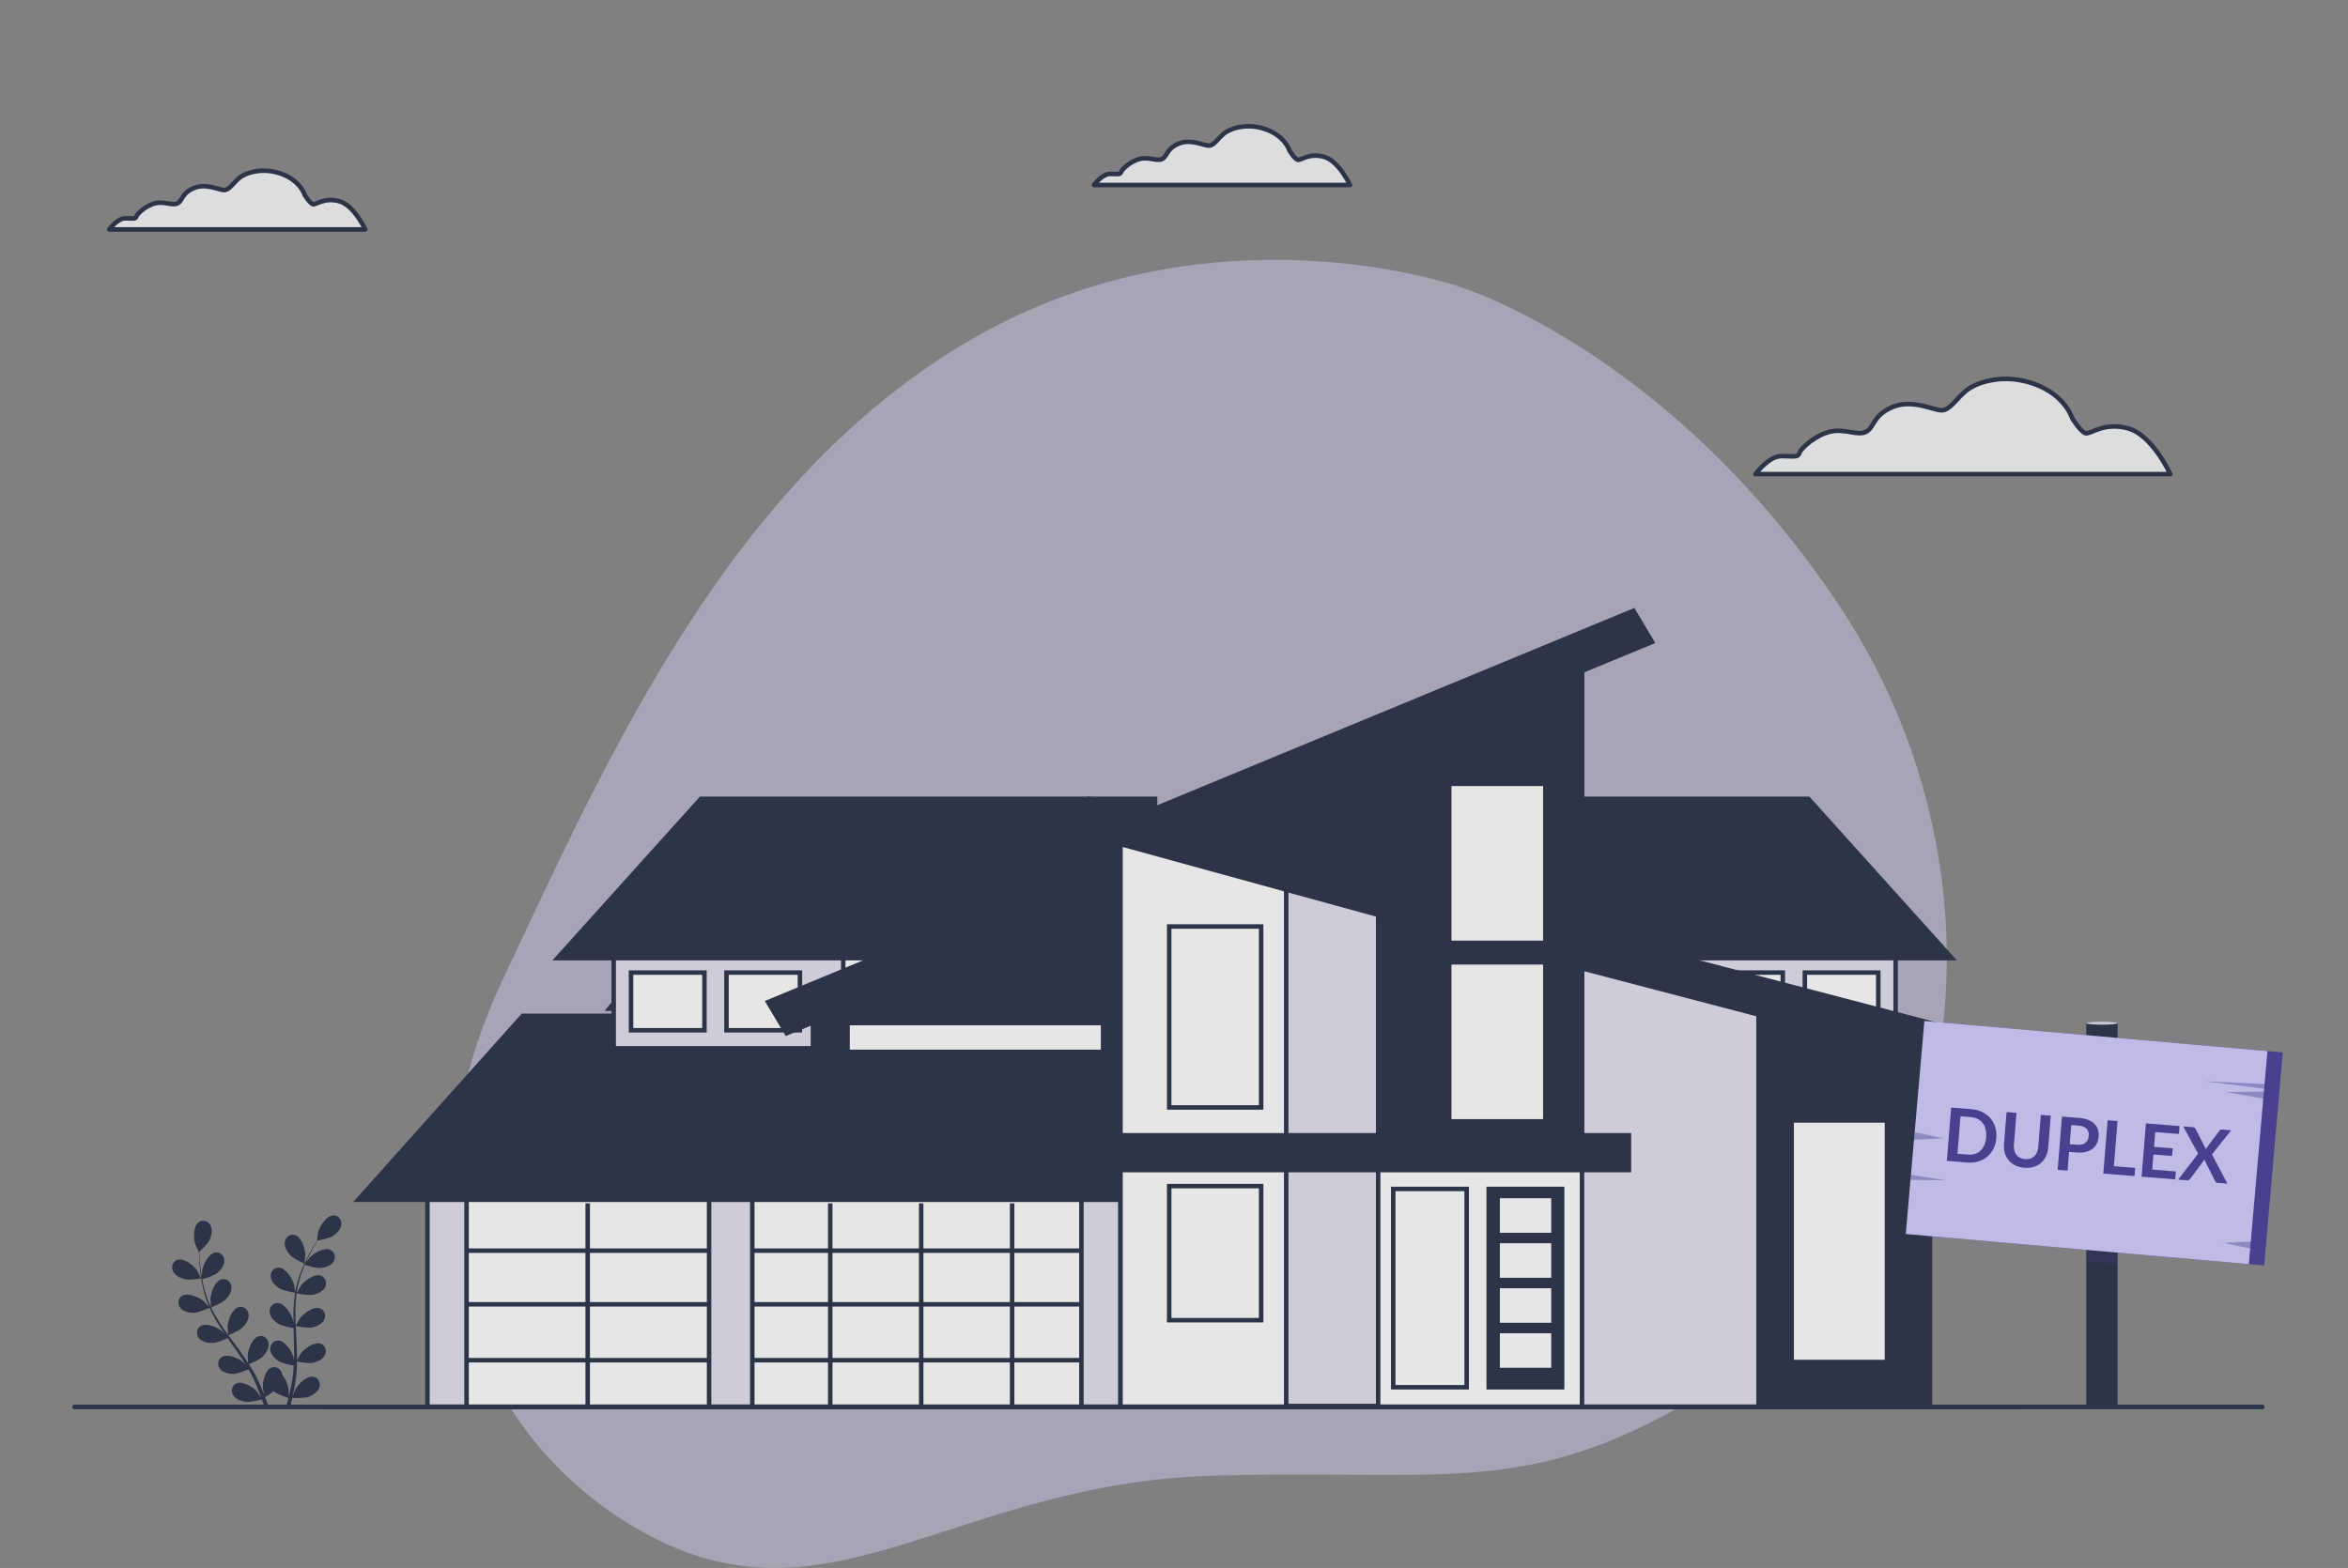 <svg width="515" height="344" viewBox="0 0 515 344" fill="none" xmlns="http://www.w3.org/2000/svg">
<rect x="0" y="0" width="515" height="344" fill="#808080" stroke="none"/>
<g opacity="0.8">
<path d="M454.528 91.813C454.528 91.813 453.095 86.789 446.289 84.276C439.483 81.763 433.393 83.917 431.244 85.712C429.095 87.506 427.662 90.019 425.871 90.019C424.08 90.019 419.423 87.506 415.125 89.301C410.826 91.096 411.185 93.608 409.393 94.685C407.602 95.761 404.736 93.967 401.512 94.685C398.288 95.402 395.064 98.274 394.706 99.351C394.347 100.428 393.631 100.068 390.766 100.068C387.9 100.068 385.034 104.016 385.034 104.016H476.021C476.021 104.016 472.081 95.402 466.707 93.966C461.334 92.531 458.468 95.402 457.393 95.043C456.318 94.684 454.528 91.813 454.528 91.813Z" fill="#F3F4F6" stroke="#17213A" stroke-miterlimit="10" stroke-linecap="round" stroke-linejoin="round"/>
<path d="M282.837 33.062C282.837 33.062 281.953 29.962 277.753 28.412C273.553 26.862 269.795 28.19 268.469 29.298C267.143 30.405 266.258 31.955 265.153 31.955C264.047 31.955 261.174 30.405 258.521 31.512C255.868 32.62 256.089 34.17 254.984 34.834C253.878 35.499 252.11 34.391 250.121 34.834C248.132 35.278 246.142 37.049 245.921 37.714C245.7 38.378 245.257 38.157 243.489 38.157C241.721 38.157 239.952 40.593 239.952 40.593H296.1C296.1 40.593 293.669 35.278 290.353 34.391C287.037 33.505 285.269 35.278 284.605 35.056C283.943 34.834 282.837 33.062 282.837 33.062Z" fill="#F3F4F6" stroke="#17213A" stroke-miterlimit="10" stroke-linecap="round" stroke-linejoin="round"/>
<path d="M66.85 42.807C66.85 42.807 65.966 39.706 61.766 38.156C57.566 36.606 53.808 37.934 52.481 39.042C51.155 40.149 50.271 41.699 49.166 41.699C48.06 41.699 45.186 40.149 42.534 41.256C39.881 42.364 40.102 43.914 38.997 44.578C37.891 45.243 36.123 44.136 34.134 44.578C32.144 45.022 30.154 46.793 29.933 47.458C29.712 48.122 29.27 47.901 27.502 47.901C25.734 47.901 23.965 50.337 23.965 50.337H80.113C80.113 50.337 77.681 45.022 74.365 44.136C71.05 43.249 69.281 45.022 68.618 44.8C67.956 44.578 66.85 42.807 66.85 42.807Z" fill="#F3F4F6" stroke="#17213A" stroke-miterlimit="10" stroke-linecap="round" stroke-linejoin="round"/>
<path opacity="0.7" d="M320.327 62.981C320.327 62.981 266.239 43.687 213.144 74.406C160.051 105.125 133.261 166.106 110.255 214.954C87.25 263.803 100.492 313.49 141.022 336.146C181.552 358.801 209.112 325.404 265.969 323.777C322.826 322.151 338.117 330.306 385.298 298.082C432.478 265.859 441.006 189.757 403.789 133.448C366.571 77.139 320.327 62.981 320.327 62.981Z" fill="#C3C1DE"/>
<path d="M71.149 308.705H443" stroke="#17213A" stroke-width="0.984" stroke-miterlimit="10"/>
<path d="M245.765 255.313H93.76V308.63H245.765V255.313Z" fill="#E0DFED" stroke="#17213A" stroke-width="0.984" stroke-miterlimit="10"/>
<path d="M237.194 255.313H102.333V308.63H237.194V255.313Z" fill="white" stroke="#17213A" stroke-width="0.984" stroke-miterlimit="10"/>
<path d="M128.906 264.016V308.55" stroke="#17213A" stroke-width="0.984" stroke-miterlimit="10"/>
<path d="M182.101 264.016V308.55" stroke="#17213A" stroke-width="0.984" stroke-miterlimit="10"/>
<path d="M202.049 264.016V308.55" stroke="#17213A" stroke-width="0.984" stroke-miterlimit="10"/>
<path d="M221.995 264.016V308.55" stroke="#17213A" stroke-width="0.984" stroke-miterlimit="10"/>
<path d="M102.311 274.397H237.349" stroke="#17213A" stroke-width="0.984" stroke-miterlimit="10"/>
<path d="M102.311 286.167H237.349" stroke="#17213A" stroke-width="0.984" stroke-miterlimit="10"/>
<path d="M102.311 298.43H237.349" stroke="#17213A" stroke-width="0.984" stroke-miterlimit="10"/>
<path d="M165.004 255.313H155.528V308.63H165.004V255.313Z" fill="#E0DFED" stroke="#17213A" stroke-width="0.984" stroke-miterlimit="10"/>
<path d="M78.562 263.223H251.443V222.877H114.658L78.562 263.223Z" fill="#17213A" stroke="#17213A" stroke-width="0.984" stroke-miterlimit="10"/>
<path d="M133.656 221.296H252.331V186.343H162.152L133.656 221.296Z" fill="white" stroke="#17213A" stroke-width="0.984" stroke-miterlimit="10"/>
<path d="M184.95 201.519H134.605V229.999H184.95V201.519Z" fill="#E0DFED" stroke="#17213A" stroke-width="0.984" stroke-miterlimit="10"/>
<path d="M154.512 213.385H138.405V226.043H154.512V213.385Z" fill="white" stroke="#17213A" stroke-width="0.984" stroke-miterlimit="10"/>
<path d="M175.452 213.385H159.345V226.043H175.452V213.385Z" fill="white" stroke="#17213A" stroke-width="0.984" stroke-miterlimit="10"/>
<path d="M122.257 210.22H253.342V175.267H153.733L122.257 210.22Z" fill="#17213A" stroke="#17213A" stroke-width="0.984" stroke-miterlimit="10"/>
<path d="M365.429 229.998H415.773V201.517H365.429V229.998Z" fill="#E0DFED" stroke="#17213A" stroke-width="0.984" stroke-miterlimit="10"/>
<path d="M395.867 226.042H411.974V213.384H395.867V226.042Z" fill="white" stroke="#17213A" stroke-width="0.984" stroke-miterlimit="10"/>
<path d="M374.928 226.042H391.035V213.384H374.928V226.042Z" fill="white" stroke="#17213A" stroke-width="0.984" stroke-miterlimit="10"/>
<path d="M428.122 210.22H297.037V175.267H396.646L428.122 210.22Z" fill="#17213A" stroke="#17213A" stroke-width="0.984" stroke-miterlimit="10"/>
<path d="M249.542 192.817L178.301 221.296V245.03H248.592L249.542 192.817Z" fill="#17213A" stroke="#17213A" stroke-width="0.984" stroke-miterlimit="10"/>
<path d="M282.56 181.186L172.542 226.691L168.464 219.852L278.481 174.347L282.56 181.186Z" fill="#17213A" stroke="#17213A" stroke-width="0.984" stroke-miterlimit="10"/>
<path d="M423.286 229.993L270.197 190.292V308.631H423.286V229.993Z" fill="#E0DFED" stroke="#17213A" stroke-width="0.984" stroke-miterlimit="10"/>
<path d="M385.703 308.631H423.287V229.993L385.703 220.247V308.631Z" fill="#17213A" stroke="#17213A" stroke-width="0.984" stroke-miterlimit="10"/>
<path d="M433.428 235.078L340.727 210.816L343.475 203.533L436.176 227.795L433.428 235.078Z" fill="#17213A" stroke="#17213A" stroke-width="0.984" stroke-miterlimit="10"/>
<path d="M245.766 308.632H346.993V142.958L245.766 183.422V308.632Z" fill="white" stroke="#17213A" stroke-width="0.984" stroke-miterlimit="10"/>
<path d="M255.242 252.94H346.994V142.958L255.242 179.634V252.94Z" fill="#17213A" stroke="#17213A" stroke-width="0.984" stroke-miterlimit="10"/>
<path d="M245.766 252.898H302.281V198.691L245.766 183.422V252.898Z" fill="white" stroke="#17213A" stroke-width="0.984" stroke-miterlimit="10"/>
<path d="M282.114 252.897H302.281V198.69L282.114 193.242V252.897Z" fill="#E0DFED" stroke="#17213A" stroke-width="0.984" stroke-miterlimit="10"/>
<path d="M302.281 255.188H282.114V308.475H302.281V255.188Z" fill="#E0DFED" stroke="#17213A" stroke-width="0.984" stroke-miterlimit="10"/>
<path d="M357.284 249.081H234.445V256.715H357.284V249.081Z" fill="#17213A" stroke="#17213A" stroke-width="0.984" stroke-miterlimit="10"/>
<path d="M362.349 140.839L252.332 186.343L248.255 179.505L358.272 134L362.349 140.839Z" fill="#17213A" stroke="#17213A" stroke-width="0.984" stroke-miterlimit="10"/>
<path d="M310.588 203.011L236.222 182.566L238.97 175.283L313.336 195.728L310.588 203.011Z" fill="#17213A" stroke="#17213A" stroke-width="0.984" stroke-miterlimit="10"/>
<path d="M338.951 171.971H317.866V206.863H338.951V171.971Z" fill="white" stroke="#17213A" stroke-width="0.984" stroke-miterlimit="10"/>
<path d="M338.951 211.136H317.866V246.028H338.951V211.136Z" fill="white" stroke="#17213A" stroke-width="0.984" stroke-miterlimit="10"/>
<path d="M276.613 203.272H256.446V242.973H276.613V203.272Z" fill="white" stroke="#17213A" stroke-width="0.984" stroke-miterlimit="10"/>
<path d="M276.613 260.231H256.446V289.648H276.613V260.231Z" fill="white" stroke="#17213A" stroke-width="0.984" stroke-miterlimit="10"/>
<path d="M413.872 245.82H392.975V298.824H413.872V245.82Z" fill="white" stroke="#17213A" stroke-width="0.984" stroke-miterlimit="10"/>
<path d="M321.693 260.852H305.586V304.363H321.693V260.852Z" fill="white" stroke="#17213A" stroke-width="0.984" stroke-miterlimit="10"/>
<path d="M342.633 260.852H326.526V304.363H342.633V260.852Z" fill="#17213A" stroke="#17213A" stroke-width="0.984" stroke-miterlimit="10"/>
<path d="M241.943 224.459H185.899V230.788H241.943V224.459Z" fill="white" stroke="#17213A" stroke-width="0.984" stroke-miterlimit="10"/>
<path d="M340.732 262.405H328.483V270.962H340.732V262.405Z" fill="white" stroke="#17213A" stroke-width="0.984" stroke-miterlimit="10"/>
<path d="M340.732 272.279H328.483V280.835H340.732V272.279Z" fill="white" stroke="#17213A" stroke-width="0.984" stroke-miterlimit="10"/>
<path d="M340.732 282.151H328.483V290.707H340.732V282.151Z" fill="white" stroke="#17213A" stroke-width="0.984" stroke-miterlimit="10"/>
<path d="M340.732 292.024H328.483V300.581H340.732V292.024Z" fill="white" stroke="#17213A" stroke-width="0.984" stroke-miterlimit="10"/>
<path d="M40.406 280.634C41.537 280.938 44.126 280.488 44.127 280.488C44.154 280.483 43.314 278.869 43.249 278.773C42.5 277.664 40.402 275.964 38.967 276.383C37.932 276.685 37.503 277.833 37.891 278.793C38.287 279.775 39.442 280.374 40.406 280.634Z" fill="#17213A"/>
<path d="M58.015 308.677H58.952C58.948 308.667 58.945 308.658 58.941 308.647C58.699 307.968 58.427 307.247 58.14 306.509C58.303 306.414 59.224 305.868 60.02 305.251C60.9 305.958 62.985 306.627 63.255 306.712C63.091 307.393 62.925 308.054 62.758 308.676H63.668C63.82 308.045 63.971 307.382 64.12 306.696C64.406 306.713 66.753 306.832 67.778 306.433C68.708 306.069 69.791 305.348 70.079 304.33C70.361 303.333 69.811 302.239 68.749 302.051C67.276 301.791 65.375 303.709 64.751 304.892C64.713 304.962 64.398 305.764 64.208 306.273C64.275 305.957 64.343 305.65 64.407 305.324C64.54 304.678 64.652 304.031 64.776 303.335C64.824 302.996 64.873 302.655 64.921 302.309C64.977 301.968 64.993 301.601 65.031 301.243C65.101 300.412 65.132 299.566 65.144 298.714C65.708 298.828 67.716 299.206 68.695 298.987C69.668 298.77 70.849 298.221 71.287 297.258C71.716 296.316 71.338 295.15 70.317 294.803C68.9 294.322 66.731 295.93 65.934 297.005C65.884 297.072 65.4 297.908 65.143 298.371C65.146 297.859 65.152 297.348 65.138 296.829C65.1 295.332 65.014 293.817 64.936 292.307C64.911 291.844 64.893 291.383 64.873 290.92C65.073 290.964 67.451 291.464 68.546 291.219C69.52 291.001 70.701 290.453 71.139 289.49C71.568 288.547 71.189 287.382 70.168 287.036C68.752 286.554 66.583 288.162 65.786 289.237C65.726 289.318 65.03 290.521 64.868 290.836C64.823 289.818 64.788 288.804 64.794 287.803C64.8 286.421 64.882 285.067 65.059 283.76C65.152 283.78 67.631 284.313 68.754 284.063C69.728 283.846 70.908 283.297 71.346 282.334C71.775 281.391 71.397 280.227 70.376 279.879C68.958 279.398 66.79 281.006 65.993 282.08C65.931 282.165 65.183 283.46 65.064 283.704C65.075 283.626 65.077 283.544 65.089 283.467C65.295 282.075 65.669 280.751 66.081 279.53C66.318 278.819 66.585 278.154 66.859 277.512C67.31 277.659 69.381 278.307 70.416 278.193C71.409 278.084 72.642 277.669 73.182 276.76C73.712 275.87 73.464 274.67 72.487 274.214C71.132 273.579 68.799 274.939 67.89 275.919C67.841 275.972 67.398 276.571 67.082 277.01C67.21 276.723 67.337 276.423 67.464 276.15C67.943 275.123 68.445 274.212 68.895 273.409C69.156 272.955 69.399 272.549 69.631 272.172C70.149 272.084 72.233 271.705 73.084 271.137C73.913 270.582 74.818 269.645 74.88 268.588C74.941 267.554 74.169 266.604 73.092 266.649C71.597 266.712 70.153 268.995 69.797 270.285C69.766 270.397 69.485 272.196 69.512 272.192C69.512 272.192 69.537 272.187 69.543 272.187C69.312 272.545 69.069 272.933 68.812 273.361C68.343 274.156 67.821 275.058 67.317 276.079C66.812 277.098 66.292 278.219 65.851 279.449C65.406 280.682 65.002 282.001 64.761 283.415C64.758 283.431 64.757 283.448 64.755 283.464C64.697 283.028 64.496 281.816 64.47 281.725C64.103 280.438 62.639 278.167 61.144 278.117C60.067 278.081 59.303 279.037 59.372 280.071C59.443 281.127 60.355 282.057 61.19 282.605C62.131 283.223 64.543 283.595 64.735 283.624C64.517 284.972 64.404 286.373 64.366 287.797C64.344 288.612 64.347 289.433 64.36 290.256C64.298 289.881 64.24 289.546 64.227 289.5C63.859 288.213 62.396 285.943 60.9 285.892C59.823 285.855 59.059 286.812 59.129 287.846C59.2 288.902 60.111 289.832 60.946 290.38C61.793 290.935 63.843 291.294 64.386 291.382C64.394 291.698 64.399 292.013 64.409 292.329C64.455 293.843 64.507 295.354 64.514 296.838C64.516 297.361 64.499 297.875 64.484 298.391C64.429 298.058 64.38 297.778 64.367 297.736C64 296.449 62.537 294.178 61.042 294.128C59.965 294.092 59.2 295.048 59.27 296.082C59.342 297.138 60.253 298.068 61.088 298.616C61.896 299.146 63.785 299.494 64.431 299.601C64.4 300.129 64.369 300.657 64.315 301.167C64.271 301.514 64.251 301.851 64.188 302.197C64.131 302.541 64.076 302.882 64.02 303.219C63.889 303.864 63.759 304.532 63.616 305.158C63.52 305.595 63.42 306.009 63.321 306.426C63.324 305.906 63.311 304.886 63.3 304.801C63.188 303.919 62.662 302.536 61.891 301.625C61.875 301.495 61.848 301.366 61.808 301.241C61.494 300.254 60.433 299.645 59.444 300.075C58.071 300.672 57.543 303.324 57.673 304.655C57.681 304.733 57.859 305.577 57.981 306.107C57.862 305.807 57.75 305.513 57.624 305.205C57.379 304.594 57.117 303.992 56.837 303.342C56.691 303.033 56.543 302.722 56.394 302.406C56.252 302.091 56.063 301.776 55.898 301.456C55.499 300.724 55.059 300.002 54.6 299.284C55.133 299.068 57.017 298.273 57.712 297.55C58.404 296.83 59.086 295.72 58.922 294.675C58.761 293.652 57.804 292.889 56.762 293.165C55.315 293.546 54.391 296.086 54.319 297.423C54.315 297.506 54.37 298.47 54.411 299C54.131 298.571 53.855 298.141 53.558 297.716C52.702 296.488 51.797 295.273 50.899 294.055C50.624 293.683 50.355 293.308 50.083 292.935C50.274 292.86 52.532 291.963 53.311 291.153C54.004 290.433 54.686 289.323 54.522 288.278C54.361 287.255 53.404 286.492 52.362 286.768C50.915 287.149 49.991 289.689 49.919 291.026C49.913 291.126 49.995 292.514 50.034 292.867C49.437 292.043 48.849 291.217 48.302 290.378C47.547 289.222 46.87 288.047 46.297 286.86C46.386 286.825 48.748 285.899 49.546 285.07C50.239 284.351 50.921 283.241 50.756 282.196C50.596 281.172 49.638 280.41 48.596 280.685C47.149 281.067 46.226 283.606 46.153 284.943C46.147 285.048 46.237 286.541 46.272 286.811C46.238 286.741 46.195 286.671 46.162 286.6C45.567 285.324 45.151 284.014 44.821 282.767C44.628 282.044 44.484 281.341 44.359 280.655C44.816 280.527 46.901 279.923 47.701 279.257C48.469 278.617 49.269 277.589 49.219 276.532C49.172 275.497 48.303 274.634 47.238 274.792C45.758 275.012 44.561 277.435 44.343 278.756C44.331 278.828 44.291 279.571 44.269 280.113C44.218 279.802 44.159 279.482 44.115 279.184C43.949 278.062 43.866 277.025 43.799 276.106C43.765 275.583 43.745 275.11 43.732 274.667C44.115 274.307 45.645 272.84 46.041 271.895C46.428 270.973 46.665 269.692 46.136 268.776C45.617 267.88 44.45 267.515 43.577 268.147C42.364 269.026 42.417 271.729 42.829 273.002C42.865 273.112 43.622 274.767 43.642 274.75C43.642 274.75 43.66 274.732 43.665 274.728C43.67 275.155 43.68 275.612 43.702 276.112C43.748 277.034 43.809 278.075 43.951 279.205C44.091 280.334 44.274 281.557 44.583 282.827C44.892 284.1 45.28 285.425 45.858 286.737C45.864 286.752 45.873 286.766 45.88 286.781C45.592 286.449 44.756 285.55 44.684 285.489C43.67 284.618 41.199 283.533 39.923 284.318C39.005 284.883 38.894 286.103 39.522 286.926C40.162 287.768 41.435 288.04 42.432 288.035C43.558 288.03 45.775 287.007 45.95 286.925C46.511 288.17 47.188 289.401 47.941 290.61C48.371 291.301 48.825 291.985 49.289 292.664C49.031 292.385 48.798 292.138 48.762 292.107C47.747 291.236 45.276 290.152 44.002 290.936C43.083 291.501 42.972 292.721 43.6 293.545C44.24 294.386 45.513 294.658 46.511 294.653C47.523 294.649 49.43 293.815 49.932 293.588C50.113 293.846 50.291 294.106 50.473 294.364C51.345 295.602 52.22 296.834 53.042 298.068C53.332 298.503 53.601 298.942 53.873 299.38C53.644 299.133 53.449 298.927 53.415 298.898C52.4 298.028 49.929 296.943 48.654 297.727C47.736 298.293 47.625 299.513 48.253 300.336C48.893 301.178 50.166 301.449 51.163 301.445C52.13 301.44 53.897 300.686 54.495 300.419C54.759 300.876 55.025 301.334 55.26 301.789C55.414 302.103 55.584 302.395 55.721 302.719C55.863 303.037 56.004 303.352 56.144 303.664C56.39 304.274 56.649 304.903 56.874 305.504C57.035 305.921 57.179 306.323 57.327 306.726C57.043 306.29 56.471 305.447 56.414 305.382C55.544 304.367 53.265 302.92 51.886 303.502C50.893 303.921 50.599 305.11 51.095 306.02C51.601 306.949 52.817 307.411 53.804 307.557C54.891 307.719 57.148 307.082 57.429 307C57.637 307.576 57.832 308.135 58.015 308.677Z" fill="#17213A"/>
<path d="M66.757 277.248C66.782 277.259 66.97 275.447 66.969 275.332C66.954 273.994 66.14 271.416 64.711 270.972C63.682 270.652 62.693 271.373 62.488 272.388C62.279 273.425 62.912 274.563 63.573 275.312C64.35 276.192 66.756 277.246 66.757 277.248Z" fill="#17213A"/>
<path d="M16.339 308.677H496.198" stroke="#17213A" stroke-miterlimit="10" stroke-linecap="round" stroke-linejoin="round"/>
<path d="M458.088 308.14V224.991H463.972V308.14H458.088Z" fill="#17213A" stroke="#17213A"/>
<path d="M464.472 224.492C464.472 224.671 462.931 224.816 461.03 224.816C459.129 224.816 457.588 224.671 457.588 224.492C457.588 224.313 459.129 224.167 461.03 224.167C462.931 224.167 464.472 224.312 464.472 224.492Z" fill="#DBD9EB"/>
<path opacity="0.2" d="M464.472 277.351L457.588 276.852V271.662H464.472V277.351Z" fill="#383192"/>
<path d="M500.698 230.905L425.456 224.296L421.369 271.04L496.611 277.649L500.698 230.905Z" fill="#383192"/>
<path d="M497.329 230.609L422.087 224L418 270.744L493.242 277.353L497.329 230.609Z" fill="#CEC8FF"/>
<path opacity="0.4" d="M497.686 237.881L483.572 237.233L497.589 238.997L497.686 237.881Z" fill="#383192"/>
<path opacity="0.4" d="M497.087 239.472L488.379 239.594L496.941 241.146L497.087 239.472Z" fill="#383192"/>
<path opacity="0.4" d="M419.028 258.877L426.64 258.954L419.126 257.761L419.028 258.877Z" fill="#383192"/>
<path opacity="0.4" d="M419.799 250.066L426.351 249.754L419.945 248.392L419.799 250.066Z" fill="#383192"/>
<path opacity="0.4" d="M494.285 272.386L487.733 272.698L494.139 274.06L494.285 272.386Z" fill="#383192"/>
<path d="M488.533 259.686L486.366 259.51C486.215 259.498 486.097 259.45 486.011 259.367C485.931 259.285 485.868 259.193 485.822 259.091L483.477 254.384C483.423 254.515 483.363 254.627 483.295 254.719L480.364 258.648C480.292 258.735 480.209 258.815 480.116 258.889C480.029 258.958 479.919 258.987 479.784 258.976L477.754 258.811L482.124 253.11L478.857 247.131L481.024 247.307C481.175 247.319 481.281 247.35 481.342 247.398C481.409 247.441 481.468 247.511 481.52 247.608L483.833 252.109C483.898 251.979 483.973 251.849 484.06 251.721L486.813 248.078C486.881 247.98 486.952 247.91 487.026 247.867C487.1 247.825 487.191 247.808 487.298 247.816L489.377 247.985L485.163 253.267L488.533 259.686Z" fill="#383192"/>
<path d="M472.721 248.375L472.458 251.617L476.55 251.949L476.414 253.623L472.322 253.291L472.054 256.598L477.245 257.02L477.104 258.758L469.73 258.16L470.679 246.467L478.053 247.066L477.913 248.796L472.721 248.375Z" fill="#383192"/>
<path d="M468.323 256.238L468.177 258.033L461.328 257.477L462.277 245.785L464.452 245.962L463.649 255.859L468.323 256.238Z" fill="#383192"/>
<path d="M455.588 251.16C455.987 251.192 456.338 251.172 456.643 251.099C456.948 251.02 457.204 250.897 457.413 250.73C457.628 250.557 457.795 250.343 457.913 250.087C458.032 249.825 458.105 249.53 458.132 249.201C458.157 248.888 458.132 248.601 458.055 248.34C457.979 248.079 457.851 247.851 457.671 247.658C457.491 247.464 457.257 247.31 456.968 247.194C456.679 247.073 456.333 246.996 455.929 246.963L454.303 246.831L453.963 251.028L455.588 251.16ZM456.065 245.281C456.847 245.345 457.516 245.491 458.072 245.721C458.629 245.95 459.08 246.245 459.425 246.604C459.77 246.963 460.013 247.379 460.154 247.851C460.3 248.324 460.351 248.833 460.307 249.378C460.261 249.944 460.124 250.456 459.897 250.915C459.67 251.369 459.355 251.75 458.95 252.059C458.545 252.368 458.049 252.594 457.462 252.736C456.881 252.879 456.21 252.919 455.45 252.858L453.825 252.726L453.491 256.841L451.316 256.665L452.265 244.973L456.065 245.281Z" fill="#383192"/>
<path d="M444.162 254.318C444.582 254.352 444.963 254.313 445.303 254.199C445.648 254.086 445.945 253.912 446.192 253.677C446.439 253.442 446.636 253.149 446.784 252.797C446.937 252.446 447.032 252.047 447.068 251.6L447.637 244.597L449.812 244.774L449.243 251.776C449.187 252.471 449.021 253.106 448.747 253.681C448.478 254.251 448.116 254.734 447.661 255.131C447.211 255.523 446.677 255.816 446.059 256.01C445.442 256.199 444.758 256.263 444.009 256.202C443.254 256.141 442.587 255.967 442.008 255.682C441.429 255.391 440.947 255.015 440.561 254.555C440.181 254.09 439.902 253.555 439.723 252.949C439.55 252.338 439.492 251.685 439.548 250.989L440.117 243.987L442.292 244.163L441.724 251.158C441.688 251.605 441.714 252.014 441.804 252.385C441.898 252.756 442.048 253.08 442.254 253.358C442.465 253.63 442.729 253.849 443.047 254.016C443.37 254.183 443.741 254.284 444.162 254.318Z" fill="#383192"/>
<path d="M437.867 249.689C437.798 250.546 437.591 251.321 437.247 252.015C436.903 252.709 436.452 253.293 435.892 253.769C435.333 254.244 434.677 254.596 433.926 254.822C433.176 255.049 432.355 255.126 431.466 255.054L427.011 254.692L427.959 243L432.415 243.362C433.304 243.434 434.101 243.645 434.805 243.995C435.51 244.34 436.1 244.792 436.575 245.352C437.051 245.906 437.403 246.553 437.63 247.293C437.858 248.033 437.937 248.832 437.867 249.689ZM435.636 249.508C435.688 248.866 435.648 248.285 435.517 247.764C435.391 247.239 435.181 246.788 434.886 246.411C434.597 246.029 434.231 245.726 433.788 245.5C433.35 245.274 432.846 245.138 432.274 245.092L430.002 244.908L429.334 253.139L431.606 253.323C432.178 253.37 432.697 253.317 433.166 253.165C433.639 253.014 434.049 252.776 434.396 252.451C434.748 252.122 435.028 251.71 435.236 251.217C435.45 250.719 435.584 250.149 435.636 249.508Z" fill="#383192"/>
</g>
</svg>
